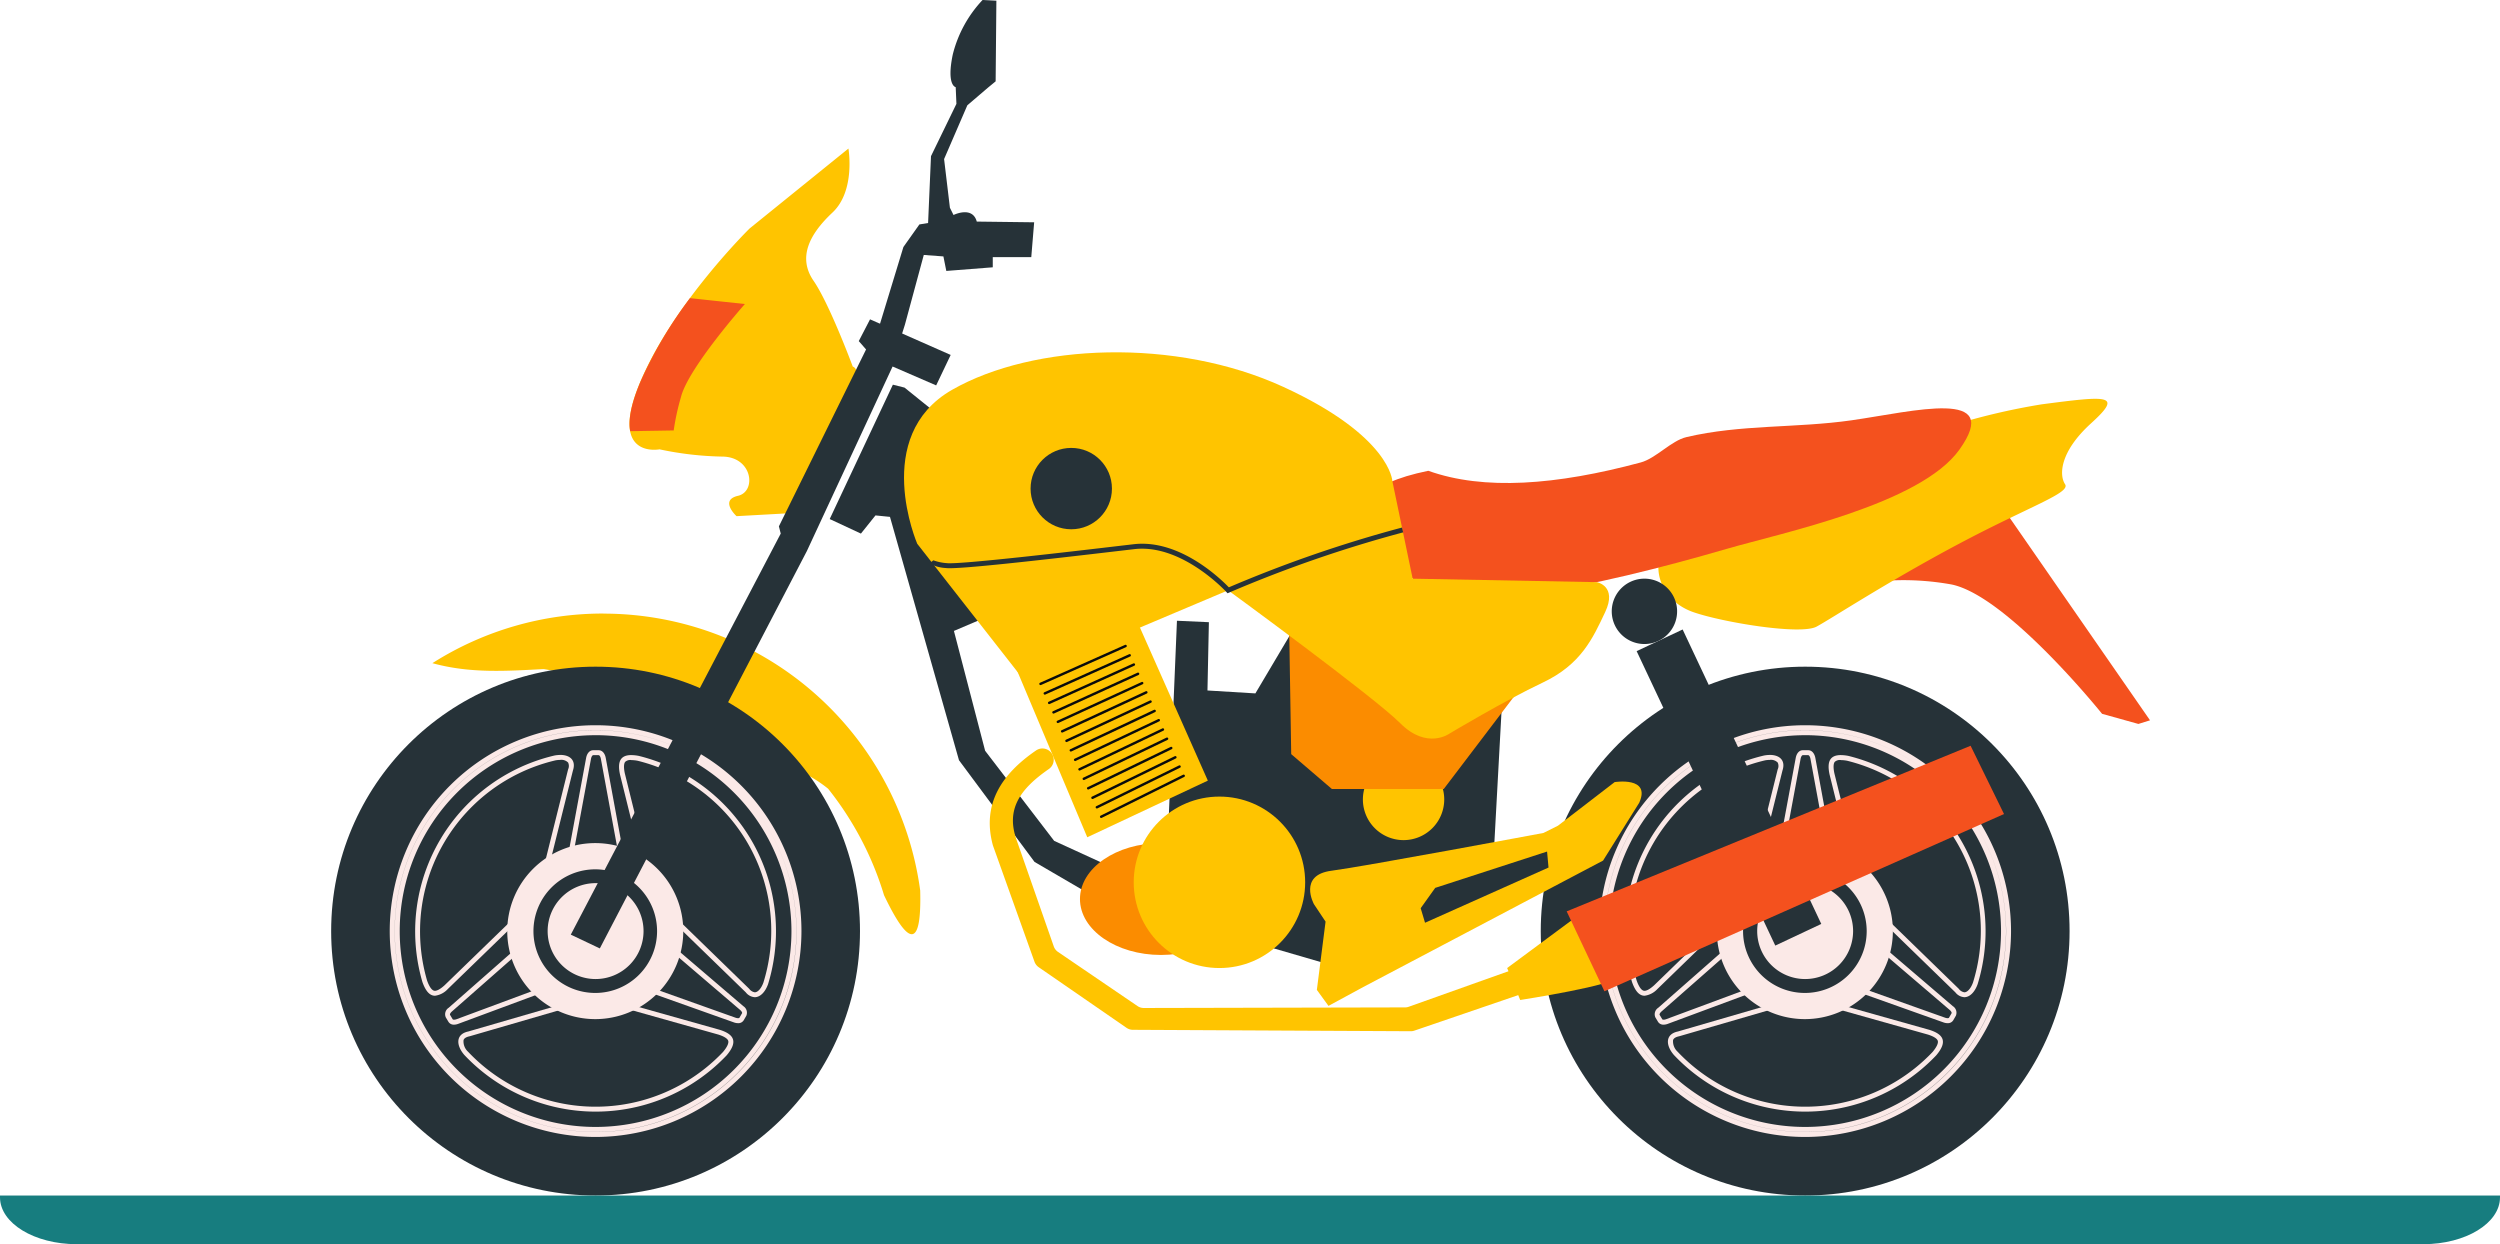 <svg xmlns="http://www.w3.org/2000/svg" width="287.18" height="142.922" viewBox="0 0 287.18 142.922">
  <g id="Group_3908" data-name="Group 3908" transform="translate(-1385.746 -660.445)">
    <g id="Group_2812" data-name="Group 2812" transform="translate(667.664 -25.508)">
      <g id="_140453888" data-name=" 140453888" transform="translate(895.071 762.536)">
        <g id="Group_2788" data-name="Group 2788">
          <circle id="Ellipse_20" data-name="Ellipse 20" cx="30.374" cy="30.374" r="30.374" fill="#263238"/>
        </g>
      </g>
      <g id="_140454056" data-name=" 140454056" transform="translate(901.795 769.262)">
        <g id="Group_2789" data-name="Group 2789">
          <path id="Path_1231" data-name="Path 1231" d="M854.97,776.254a23.648,23.648,0,1,1,23.649-23.649A23.676,23.676,0,0,1,854.97,776.254Zm0-46.729a23.081,23.081,0,1,0,23.082,23.08A23.106,23.106,0,0,0,854.97,729.525Zm0,46.154a23.072,23.072,0,1,1,23.072-23.074A23.1,23.1,0,0,1,854.97,775.679Zm0-45.576a22.5,22.5,0,1,0,22.5,22.5A22.529,22.529,0,0,0,854.97,730.1Z" transform="translate(-831.321 -728.958)" fill="#fbe9e7"/>
        </g>
      </g>
      <g id="_140453792" data-name=" 140453792" transform="translate(904.719 772.671)">
        <g id="Group_2790" data-name="Group 2790">
          <path id="Path_1232" data-name="Path 1232" d="M849.5,731.287a1.1,1.1,0,0,1,.9.308.913.913,0,0,1,0,.787l-3.621,14.554L836.2,757.188c-.575.519-.913.63-1.1.63-.4,0-.713-.655-.9-1.174a20.182,20.182,0,0,1,14.744-25.3,3.08,3.08,0,0,1,.548-.052m0-.569a3.688,3.688,0,0,0-.649.062A20.748,20.748,0,0,0,833.663,756.8c.387,1.1.866,1.583,1.443,1.583a2.435,2.435,0,0,0,1.48-.775l10.7-10.379,3.661-14.711c.391-1.174-.329-1.8-1.453-1.8Z" transform="translate(-832.83 -730.718)" fill="#fbe9e7"/>
        </g>
      </g>
      <g id="_140453960" data-name=" 140453960" transform="translate(909.673 800.214)">
        <g id="Group_2791" data-name="Group 2791">
          <path id="Path_1233" data-name="Path 1233" d="M851.081,745.527l14.18,3.991c.657.209,1.06.465,1.135.723.078.273-.145.734-.6,1.277a20.168,20.168,0,0,1-29.286-.027,1.623,1.623,0,0,1-.525-1.339c.089-.258.4-.374.7-.438l14.4-4.186m0-.591-14.556,4.231c-1.433.3-1.426,1.557-.448,2.695a20.745,20.745,0,0,0,30.129.047c1.321-1.557.883-2.406-.773-2.933l-14.353-4.039Z" transform="translate(-835.388 -744.936)" fill="#fbe9e7"/>
        </g>
      </g>
      <g id="_140454152" data-name=" 140454152" transform="translate(928.138 772.7)">
        <g id="Group_2792" data-name="Group 2792">
          <path id="Path_1234" data-name="Path 1234" d="M846.325,731.3h0a4.117,4.117,0,0,1,.73.076,20.281,20.281,0,0,1,5.312,2.154,20.058,20.058,0,0,1,9.138,23.32c-.242.672-.639,1.124-.992,1.124a.986.986,0,0,1-.639-.4l-10.755-10.455-3.537-14.3c-.184-.872-.052-1.2.043-1.317a.889.889,0,0,1,.7-.209m0-.569c-1.286,0-1.6.794-1.3,2.214l3.58,14.475,10.873,10.565a1.408,1.408,0,0,0,1.035.558c.626,0,1.2-.587,1.527-1.5h0a20.75,20.75,0,0,0-14.847-26.218,4.769,4.769,0,0,0-.868-.093Z" transform="translate(-844.919 -730.733)" fill="#fbe9e7"/>
        </g>
      </g>
      <g id="_140453552" data-name=" 140453552" transform="translate(919.935 787.401)">
        <g id="Group_2793" data-name="Group 2793">
          <path id="Path_1235" data-name="Path 1235" d="M846.194,738.322a5.508,5.508,0,1,1-5.509,5.509A5.508,5.508,0,0,1,846.194,738.322Z" transform="translate(-840.685 -738.322)" fill="#fbe9e7"/>
        </g>
      </g>
      <g id="_140454368" data-name=" 140454368" transform="translate(922.309 772.133)">
        <g id="Group_2794" data-name="Group 2794">
          <path id="Path_1236" data-name="Path 1236" d="M845.393,731.008c.122,0,.223.211.261.42l2.038,11.057a7.941,7.941,0,0,1-2.237.236,7.5,7.5,0,0,1-2.954-.421l2.019-10.871c.039-.209.141-.422.262-.422h.612m0-.568h-.612c-.451,0-.73.4-.82.885l-2.046,11.015c-.118.649,1.782.949,3.539.949,1.515,0,2.921-.223,2.844-.641l-2.084-11.323c-.089-.48-.37-.885-.821-.885Z" transform="translate(-841.91 -730.44)" fill="#fbe9e7"/>
        </g>
      </g>
      <g id="_140454536" data-name=" 140454536" transform="translate(908.147 794.412)">
        <g id="Group_2795" data-name="Group 2795">
          <path id="Path_1237" data-name="Path 1237" d="M843.451,742.588a10.383,10.383,0,0,1,2.363,4.3l-9.891,3.673a.862.862,0,0,1-.283.056c-.126,0-.149-.039-.159-.052l-.3-.5c-.05-.083.068-.263.211-.389l8.059-7.084m-.056-.647a.169.169,0,0,0-.116.043l-8.262,7.262a.888.888,0,0,0-.324,1.106l.3.5a.712.712,0,0,0,.647.331,1.405,1.405,0,0,0,.482-.095l10.033-3.723c1.044-.387-1.9-5.428-2.76-5.428Z" transform="translate(-834.6 -741.941)" fill="#fbe9e7"/>
        </g>
      </g>
      <g id="_140454224" data-name=" 140454224" transform="translate(930.843 794.505)">
        <g id="Group_2796" data-name="Group 2796">
          <path id="Path_1238" data-name="Path 1238" d="M849.5,742.593l8.018,6.856c.144.124.264.3.217.385l-.292.508c-.008.015-.035.056-.165.056a.855.855,0,0,1-.277-.052l-10.11-3.6a10.4,10.4,0,0,1,2.609-4.153m.056-.6c-1.089,0-3.886,4.928-3.109,5.205l10.362,3.686a1.4,1.4,0,0,0,.469.087.717.717,0,0,0,.657-.343l.292-.508a.887.887,0,0,0-.341-1.1l-8.132-6.956a.3.3,0,0,0-.2-.072Z" transform="translate(-846.316 -741.989)" fill="#fbe9e7"/>
        </g>
      </g>
      <g id="Group_2798" data-name="Group 2798" transform="translate(915.298 782.801)">
        <g id="Group_2797" data-name="Group 2797">
          <path id="Path_1239" data-name="Path 1239" d="M848.4,735.947a10.11,10.11,0,1,0,10.112,10.11A10.11,10.11,0,0,0,848.4,735.947Zm0,17.214a7.1,7.1,0,1,1,7.105-7.1A7.1,7.1,0,0,1,848.4,753.161Z" transform="translate(-838.291 -735.947)" fill="#fbe9e7"/>
        </g>
      </g>
      <path id="Path_1240" data-name="Path 1240" d="M799.938,711.406l6.59.083-.331,4h-4.424v1.17l-5.337.417-.333-1.668-2.255-.168-2.168,8.012-.5,1.585-2.671-.666,3-9.847,1.835-2.588,1-.167.333-7.677,2.921-6.009-.083-1.918s-1.083-.167-.335-3.756a14.062,14.062,0,0,1,3.423-6.259l1.585.083-.085,9.264-.914.752-2.338,2-2.67,6.176.668,5.591.414.835s2.17-1.083,2.671.752Z" transform="translate(30.35)" fill="#263238"/>
      <path id="Path_1241" data-name="Path 1241" d="M863.445,716.211l17.692,25.536-1.337.416L875.629,741s-10.85-13.518-17.274-14.854a31.005,31.005,0,0,0-12.685.335l2.921-7.762,12.266-4Z" transform="translate(83.923 26.951)" fill="#f4511e"/>
      <path id="Path_1242" data-name="Path 1242" d="M862.679,714.741a76.136,76.136,0,0,1,16.187-4.506c7.677-1,9.349-1.168,5.676,2.17s-3.671,6.007-3,7.009-4.006,2.5-12.185,6.842S854.836,734.77,853,735.77s-10.848-.5-14.184-1.67-4.839-4.5-3.506-7.175,27.37-12.183,27.37-12.183Z" transform="translate(73.758 22.163)" fill="#ffc400"/>
      <path id="Path_1243" data-name="Path 1243" d="M844.338,730.048l-1.116,20.477L828.54,756.2l-2.841,7.175-7.707-2.242-12.319-9.606,1.171-28.038,3.668.166-.163,7.844,5.505.335,5.84-9.847h15.357l3.167,4Z" transform="translate(46.437 33.771)" fill="#263238"/>
      <path id="Path_1244" data-name="Path 1244" d="M821.977,730.947a4.672,4.672,0,1,1-4.674,4.672A4.672,4.672,0,0,1,821.977,730.947Z" transform="translate(57.337 42.168)" fill="#ffc400"/>
      <path id="Path_1245" data-name="Path 1245" d="M802.038,715.356,794.28,709.1l-1.338-.335L785.685,724.2l3.587,1.671,1.672-2.089,1.665.168,7.927,27.955,8.679,11.682,10.013,5.842.253-4.589-8.012-3.672-7.93-10.348-3.585-13.769,5.091-2.168-.921-2.588Z" transform="translate(27.706 21.377)" fill="#263238"/>
      <path id="Path_1246" data-name="Path 1246" d="M840.247,732.092l-9.512,12.516H817.886l-4.673-4.005-.333-20.528,7.51.166,6.006,6.341,8.511,5.007Z" transform="translate(53.193 31.979)" fill="#fb8c00"/>
      <path id="Path_1247" data-name="Path 1247" d="M810.151,721.56l9.181,20.694-13.85,6.508-9.349-22.2Z" transform="translate(37.497 33.37)" fill="#ffc400"/>
      <g id="_140455976" data-name=" 140455976" transform="translate(906.087 758.263)">
        <rect id="Rectangle_211" data-name="Rectangle 211" width="5.84" height="37.385" transform="translate(0 2.488) rotate(-25.212)" fill="#263238"/>
      </g>
      <g id="_140456096" data-name=" 140456096" transform="translate(903.223 752.425)">
        <path id="Path_1248" data-name="Path 1248" d="M834.214,720.626a3.754,3.754,0,1,0,5,1.8A3.753,3.753,0,0,0,834.214,720.626Z" transform="translate(-832.058 -720.267)" fill="#263238"/>
      </g>
      <path id="Path_1249" data-name="Path 1249" d="M781.775,722.335a36.538,36.538,0,0,0-19.649,5.7c4.37,1.207,8.53.895,12.793.682,3.318.542,6.924,1.366,7.855,2.466,1.836,2.172.587,5.593.587,5.593s-2.338,3.421,3.088,2.586,14.907-1.982,21.139,3.1a36.785,36.785,0,0,1,4.165,6.54,36.254,36.254,0,0,1,2.253,5.686h0q4.408,9.226,4.155-.537a36.725,36.725,0,0,0-36.388-31.807Z" transform="translate(5.626 34.097)" fill="#ffc400"/>
      <path id="Path_1250" data-name="Path 1250" d="M859.15,726.294c-15.073,4.388-32.512,8.2-36.125,3.44l-4.674-4.841c-2.358-3.3-.967-6.038,6.468-7.553,6.364,2.282,14.705,1.656,24.407-.959,1.745-.469,3.493-2.5,5.244-2.91,6.259-1.474,12.57-1.017,18.955-1.929,7.168-1.025,17.489-3.754,12.4,3.372-4.489,6.28-20.367,9.544-26.671,11.379Z" transform="translate(57.335 22.693)" fill="#f4511e"/>
      <path id="Path_1251" data-name="Path 1251" d="M798.963,694.766s.835,4.841-1.835,7.344-4.008,5.174-2.17,7.842,4.5,9.849,4.5,9.849,1.335.333-.5,3.5-6.842,13.353-6.842,13.353l-6.009.333s-2-1.836.167-2.338,1.668-4.506-1.835-4.506a37.488,37.488,0,0,1-7.175-.833s-6.009,1.168-2.172-7.844,12.518-17.526,12.518-17.526l11.348-9.178Z" transform="translate(16.581 8.259)" fill="#ffc400"/>
      <path id="Path_1252" data-name="Path 1252" d="M773.891,718.914c-.223-1.176.025-2.983,1.207-5.753a48.37,48.37,0,0,1,5.662-9.529l6.306.676s-6.507,7.342-7.342,10.682a27.523,27.523,0,0,0-.835,3.839Z" transform="translate(16.583 16.569)" fill="#f4511e"/>
      <path id="Path_1253" data-name="Path 1253" d="M827.328,734.181l-23.7,10.013L791.612,728.84s-5.341-12.35,4.006-17.69,25.7-6.007,38.05-.333,12.524,10.838,12.524,10.838l2.33,11.193,21.16.4s2.371.436.953,3.438-2.753,6.009-7.175,8.1-10.682,5.841-10.682,5.841-2.586,1.922-5.676-1.168-19.775-15.271-19.775-15.271Z" transform="translate(31.836 19.579)" fill="#ffc400"/>
      <path id="Path_1254" data-name="Path 1254" d="M825.844,724.785l-.137-.151c-.05-.056-5.147-5.577-10.606-4.915l-1.046.122c-9.9,1.168-19.267,2.226-20.552,2.046a4.233,4.233,0,0,1-1.9-.537l.448-.351a5.511,5.511,0,0,0,1.53.324c1.437.19,14.732-1.377,20.412-2.048l1.046-.122c5.314-.63,10.069,4.031,10.955,4.95a147.142,147.142,0,0,1,19.889-6.867l.138.552a147.17,147.17,0,0,0-19.986,6.916Z" transform="translate(33.248 29.318)" fill="#263238"/>
      <circle id="Ellipse_21" data-name="Ellipse 21" cx="4.673" cy="4.673" r="4.673" transform="translate(836.467 737.406)" fill="#263238"/>
      <path id="Path_1255" data-name="Path 1255" d="M859.364,757.477l-15.4,5.267a1.21,1.21,0,0,1-.424.072l-31.927-.163a1.29,1.29,0,0,1-.728-.231L800.8,755.461a1.3,1.3,0,0,1-.484-.632l-4.76-13.314a.977.977,0,0,1-.037-.122c-1.209-4.568.889-8.031,4.981-10.831a1.294,1.294,0,0,1,1.922.568h0a1.291,1.291,0,0,1-.448,1.561c-3.338,2.313-4.971,4.645-3.706,8.177l4.262,12.2a1.284,1.284,0,0,0,.492.641l9.122,6.211a1.271,1.271,0,0,0,.73.227l30.009-.068a1.214,1.214,0,0,0,.43-.076l13.07-4.655a1.29,1.29,0,0,1,1.4.357l1.589,1.773Z" transform="translate(36.599 41.596)" fill="#ffc400"/>
      <g id="_140457680" data-name=" 140457680" transform="translate(844.436 774.936)">
        <path id="Path_1256" data-name="Path 1256" d="M801.854,736.869a.147.147,0,0,1-.128-.079.144.144,0,0,1,.064-.192l9.473-4.7a.144.144,0,0,1,.19.064.141.141,0,0,1-.064.19l-9.473,4.7A.146.146,0,0,1,801.854,736.869Z" transform="translate(-801.711 -731.887)" fill="#0a0b0c"/>
      </g>
      <g id="Group_2800" data-name="Group 2800" transform="translate(837.468 760.02)">
        <g id="Group_2799" data-name="Group 2799" transform="translate(0.495 1.067)">
          <g id="_140023664" data-name=" 140023664" transform="translate(5.977 12.782)">
            <path id="Path_1257" data-name="Path 1257" d="M801.6,736.294a.143.143,0,0,1-.064-.271l9.494-4.672a.138.138,0,0,1,.188.064.141.141,0,0,1-.064.192l-9.494,4.674A.157.157,0,0,1,801.6,736.294Z" transform="translate(-801.455 -731.337)" fill="#0a0b0c"/>
          </g>
          <g id="_140018168" data-name=" 140018168" transform="translate(5.475 11.717)">
            <path id="Path_1258" data-name="Path 1258" d="M801.339,735.721a.144.144,0,0,1-.062-.273l9.514-4.647a.143.143,0,0,1,.19.066.14.14,0,0,1-.066.19l-9.513,4.649A.169.169,0,0,1,801.339,735.721Z" transform="translate(-801.196 -730.787)" fill="#0a0b0c"/>
          </g>
          <g id="_141043400" data-name=" 141043400" transform="translate(4.981 10.654)">
            <path id="Path_1259" data-name="Path 1259" d="M801.084,735.143a.142.142,0,0,1-.128-.079.141.141,0,0,1,.064-.19l9.537-4.624a.147.147,0,0,1,.19.066.145.145,0,0,1-.066.192l-9.535,4.62A.153.153,0,0,1,801.084,735.143Z" transform="translate(-800.941 -730.238)" fill="#0a0b0c"/>
          </g>
          <g id="_140016176" data-name=" 140016176" transform="translate(4.48 9.586)">
            <path id="Path_1260" data-name="Path 1260" d="M800.825,734.571a.142.142,0,0,1-.06-.271l9.554-4.6a.14.14,0,0,1,.19.068.138.138,0,0,1-.066.188l-9.556,4.6A.14.14,0,0,1,800.825,734.571Z" transform="translate(-800.683 -729.686)" fill="#0a0b0c"/>
          </g>
          <g id="_140017472" data-name=" 140017472" transform="translate(3.985 8.521)">
            <path id="Path_1261" data-name="Path 1261" d="M800.568,734a.143.143,0,0,1-.06-.271l9.576-4.572a.139.139,0,0,1,.19.066.141.141,0,0,1-.066.188l-9.577,4.574A.119.119,0,0,1,800.568,734Z" transform="translate(-800.427 -729.137)" fill="#0a0b0c"/>
          </g>
          <g id="_140016848" data-name=" 140016848" transform="translate(3.484 7.456)">
            <path id="Path_1262" data-name="Path 1262" d="M800.309,733.42a.141.141,0,0,1-.126-.083.139.139,0,0,1,.068-.188q4.8-2.273,9.6-4.547a.136.136,0,0,1,.186.066.141.141,0,0,1-.066.19q-4.8,2.275-9.6,4.547A.1.1,0,0,1,800.309,733.42Z" transform="translate(-800.169 -728.587)" fill="#0a0b0c"/>
          </g>
          <g id="_140016560" data-name=" 140016560" transform="translate(2.987 6.392)">
            <path id="Path_1263" data-name="Path 1263" d="M800.054,732.846a.147.147,0,0,1-.128-.083.142.142,0,0,1,.068-.19l9.62-4.523a.149.149,0,0,1,.19.07.144.144,0,0,1-.07.19l-9.618,4.522A.148.148,0,0,1,800.054,732.846Z" transform="translate(-799.912 -728.038)" fill="#0a0b0c"/>
          </g>
          <g id="_140018000" data-name=" 140018000" transform="translate(2.491 5.326)">
            <path id="Path_1264" data-name="Path 1264" d="M799.8,732.269a.144.144,0,0,1-.132-.083.147.147,0,0,1,.07-.19l9.643-4.5a.142.142,0,1,1,.118.258l-9.639,4.5A.186.186,0,0,1,799.8,732.269Z" transform="translate(-799.656 -727.487)" fill="#0a0b0c"/>
          </g>
          <g id="_140023280" data-name=" 140023280" transform="translate(1.993 4.259)">
            <path id="Path_1265" data-name="Path 1265" d="M799.541,731.695a.143.143,0,0,1-.13-.081.145.145,0,0,1,.068-.19q4.835-2.238,9.663-4.475a.143.143,0,0,1,.12.26q-4.829,2.24-9.661,4.473A.141.141,0,0,1,799.541,731.695Z" transform="translate(-799.399 -726.937)" fill="#0a0b0c"/>
          </g>
          <g id="_141042392" data-name=" 141042392" transform="translate(1.496 3.195)">
            <path id="Path_1266" data-name="Path 1266" d="M799.285,731.119a.142.142,0,0,1-.06-.271l9.684-4.446a.14.14,0,1,1,.116.256l-9.682,4.448A.127.127,0,0,1,799.285,731.119Z" transform="translate(-799.142 -726.387)" fill="#0a0b0c"/>
          </g>
          <g id="_141039200" data-name=" 141039200" transform="translate(0.995 2.13)">
            <path id="Path_1267" data-name="Path 1267" d="M799.026,730.545a.139.139,0,0,1-.128-.083.141.141,0,0,1,.072-.19l9.7-4.421a.143.143,0,1,1,.118.26l-9.7,4.421A.122.122,0,0,1,799.026,730.545Z" transform="translate(-798.884 -725.838)" fill="#0a0b0c"/>
          </g>
          <g id="_141046568" data-name=" 141046568" transform="translate(0.5 1.064)">
            <path id="Path_1268" data-name="Path 1268" d="M798.769,729.971a.142.142,0,0,1-.058-.271l9.723-4.4a.139.139,0,0,1,.19.07.141.141,0,0,1-.072.188l-9.725,4.4A.128.128,0,0,1,798.769,729.971Z" transform="translate(-798.628 -725.287)" fill="#0a0b0c"/>
          </g>
          <g id="_141046688" data-name=" 141046688">
            <path id="Path_1269" data-name="Path 1269" d="M798.511,729.4a.143.143,0,0,1-.128-.085.14.14,0,0,1,.07-.188l9.744-4.372a.14.14,0,0,1,.188.07.145.145,0,0,1-.07.19l-9.744,4.37A.138.138,0,0,1,798.511,729.4Z" transform="translate(-798.37 -724.738)" fill="#0a0b0c"/>
          </g>
        </g>
        <g id="_140458016" data-name=" 140458016">
          <path id="Path_1270" data-name="Path 1270" d="M798.257,728.82a.142.142,0,0,1-.058-.271l9.765-4.349a.141.141,0,0,1,.188.074.139.139,0,0,1-.074.186l-9.765,4.347A.158.158,0,0,1,798.257,728.82Z" transform="translate(-798.114 -724.187)" fill="#0a0b0c"/>
        </g>
      </g>
      <path id="Path_1271" data-name="Path 1271" d="M809.832,735.947c5.137,0,9.3,2.877,9.3,6.426s-4.167,6.424-9.3,6.424-9.306-2.875-9.306-6.424S804.695,735.947,809.832,735.947Z" transform="translate(41.614 46.854)" fill="#fb8c00"/>
      <circle id="Ellipse_22" data-name="Ellipse 22" cx="9.847" cy="9.847" r="9.847" transform="translate(848.315 777.459)" fill="#ffc400"/>
      <path id="Path_1272" data-name="Path 1272" d="M852,734.7l-4.173,6.675-27.537,14.519-4.006,2.172-1.335-1.838,1-7.842-1.335-2.005s-1.836-3.336,2-3.838S840.98,738.2,840.98,738.2l1.668-.835,6.509-5.006s4.175-.668,2.838,2.336Z" transform="translate(54.403 43.435)" fill="#ffc400"/>
      <g id="_140453888-2" data-name=" 140453888" transform="translate(756.123 762.536)">
        <g id="Group_2801" data-name="Group 2801">
          <circle id="Ellipse_23" data-name="Ellipse 23" cx="30.374" cy="30.374" r="30.374" fill="#263238"/>
        </g>
      </g>
      <g id="_140454056-2" data-name=" 140454056" transform="translate(762.849 769.262)">
        <g id="Group_2802" data-name="Group 2802">
          <path id="Path_1273" data-name="Path 1273" d="M783.244,776.254a23.648,23.648,0,1,1,23.649-23.649A23.675,23.675,0,0,1,783.244,776.254Zm0-46.729a23.081,23.081,0,1,0,23.082,23.08A23.107,23.107,0,0,0,783.244,729.525Zm0,46.154a23.072,23.072,0,1,1,23.072-23.074A23.1,23.1,0,0,1,783.244,775.679Zm0-45.576a22.5,22.5,0,1,0,22.5,22.5A22.526,22.526,0,0,0,783.244,730.1Z" transform="translate(-759.595 -728.958)" fill="#fbe9e7"/>
        </g>
      </g>
      <g id="_140453792-2" data-name=" 140453792" transform="translate(765.772 772.671)">
        <g id="Group_2803" data-name="Group 2803">
          <path id="Path_1274" data-name="Path 1274" d="M777.773,731.287a1.1,1.1,0,0,1,.9.308.921.921,0,0,1,0,.787l-3.623,14.554-10.575,10.252c-.575.519-.916.63-1.1.63-.4,0-.715-.655-.9-1.174a20.181,20.181,0,0,1,14.746-25.3,3.044,3.044,0,0,1,.546-.052m0-.569a3.728,3.728,0,0,0-.651.062A20.755,20.755,0,0,0,761.935,756.8c.389,1.1.866,1.583,1.445,1.583a2.426,2.426,0,0,0,1.478-.775l10.707-10.379,3.661-14.711c.389-1.174-.329-1.8-1.453-1.8Z" transform="translate(-761.104 -730.718)" fill="#fbe9e7"/>
        </g>
      </g>
      <g id="_140453960-2" data-name=" 140453960" transform="translate(770.728 800.214)">
        <g id="Group_2804" data-name="Group 2804">
          <path id="Path_1275" data-name="Path 1275" d="M779.357,745.527l14.176,3.991c.66.209,1.063.465,1.137.723.078.273-.143.734-.6,1.277a20.168,20.168,0,0,1-29.286-.027,1.608,1.608,0,0,1-.519-1.339c.087-.258.4-.374.7-.438l14.4-4.186m0-.591L764.8,749.167c-1.433.3-1.424,1.557-.445,2.695a20.74,20.74,0,0,0,30.127.047c1.321-1.557.881-2.406-.771-2.933l-14.355-4.039Z" transform="translate(-763.662 -744.936)" fill="#fbe9e7"/>
        </g>
      </g>
      <g id="_140454152-2" data-name=" 140454152" transform="translate(789.191 772.7)">
        <g id="Group_2805" data-name="Group 2805">
          <path id="Path_1276" data-name="Path 1276" d="M774.6,731.3h0a4.173,4.173,0,0,1,.732.076,20.268,20.268,0,0,1,5.31,2.154,20.058,20.058,0,0,1,9.138,23.32c-.24.672-.637,1.124-.992,1.124a.985.985,0,0,1-.639-.4l-10.755-10.455-3.537-14.3c-.184-.872-.052-1.2.043-1.317a.886.886,0,0,1,.7-.209m0-.569c-1.284,0-1.6.794-1.3,2.214l3.58,14.475,10.873,10.565a1.414,1.414,0,0,0,1.034.558c.626,0,1.2-.587,1.527-1.5h0a20.754,20.754,0,0,0-14.847-26.218,4.75,4.75,0,0,0-.868-.093Z" transform="translate(-773.193 -730.733)" fill="#fbe9e7"/>
        </g>
      </g>
      <g id="_140453552-2" data-name=" 140453552" transform="translate(780.991 787.401)">
        <g id="Group_2806" data-name="Group 2806">
          <path id="Path_1277" data-name="Path 1277" d="M774.467,738.322a5.508,5.508,0,1,1-5.507,5.509A5.511,5.511,0,0,1,774.467,738.322Z" transform="translate(-768.96 -738.322)" fill="#fbe9e7"/>
        </g>
      </g>
      <g id="_140454368-2" data-name=" 140454368" transform="translate(783.364 772.133)">
        <g id="Group_2807" data-name="Group 2807">
          <path id="Path_1278" data-name="Path 1278" d="M773.666,731.008c.12,0,.225.211.261.42l2.038,11.057a7.912,7.912,0,0,1-2.235.236,7.516,7.516,0,0,1-2.956-.421l2.018-10.871c.039-.209.141-.422.262-.422h.612m0-.568h-.612c-.449,0-.732.4-.821.885l-2.042,11.015c-.122.649,1.778.949,3.539.949,1.513,0,2.919-.223,2.842-.641l-2.086-11.323c-.089-.48-.368-.885-.82-.885Z" transform="translate(-770.185 -730.44)" fill="#fbe9e7"/>
        </g>
      </g>
      <g id="_140454536-2" data-name=" 140454536" transform="translate(769.2 794.412)">
        <g id="Group_2808" data-name="Group 2808">
          <path id="Path_1279" data-name="Path 1279" d="M771.725,742.588a10.386,10.386,0,0,1,2.364,4.3l-9.89,3.673a.881.881,0,0,1-.287.056c-.124,0-.147-.039-.157-.052l-.3-.5c-.05-.083.068-.263.211-.389l8.059-7.084m-.056-.647a.169.169,0,0,0-.116.043l-8.26,7.262a.885.885,0,0,0-.325,1.106h0l.3.5a.71.71,0,0,0,.645.331,1.405,1.405,0,0,0,.482-.095l10.035-3.723c1.046-.387-1.9-5.428-2.76-5.428Z" transform="translate(-762.874 -741.941)" fill="#fbe9e7"/>
        </g>
      </g>
      <g id="_140454224-2" data-name=" 140454224" transform="translate(791.895 794.505)">
        <g id="Group_2809" data-name="Group 2809">
          <path id="Path_1280" data-name="Path 1280" d="M777.776,742.593l8.018,6.856c.145.124.267.3.219.385l-.293.508c-.01.015-.035.056-.165.056a.856.856,0,0,1-.279-.052l-10.106-3.6a10.39,10.39,0,0,1,2.606-4.153m.058-.6c-1.091,0-3.886,4.928-3.111,5.205l10.364,3.686a1.407,1.407,0,0,0,.469.087.715.715,0,0,0,.657-.343l.293-.508a.886.886,0,0,0-.339-1.1l-8.136-6.956a.287.287,0,0,0-.2-.072Z" transform="translate(-774.589 -741.989)" fill="#fbe9e7"/>
        </g>
      </g>
      <g id="Group_2811" data-name="Group 2811" transform="translate(776.351 782.801)">
        <g id="Group_2810" data-name="Group 2810">
          <path id="Path_1281" data-name="Path 1281" d="M776.675,735.947a10.11,10.11,0,1,0,10.11,10.11A10.11,10.11,0,0,0,776.675,735.947Zm0,17.214a7.1,7.1,0,1,1,7.1-7.1A7.1,7.1,0,0,1,776.675,753.161Z" transform="translate(-766.565 -735.947)" fill="#fbe9e7"/>
        </g>
      </g>
      <path id="Path_1282" data-name="Path 1282" d="M813.972,708.979l-1.669,3.5-5.005-2.17-9.847,21.2-23.784,45.645-3.335-1.583L794.449,729.5l-.21-.832,10.013-20.32-.838-.959,1.294-2.5Z" transform="translate(13.317 17.746)" fill="#263238"/>
      <path id="Path_1283" data-name="Path 1283" d="M835.415,738.286l-14.185,6.341-.5-1.67,1.668-2.335,12.851-4.173.167,1.837Z" transform="translate(60.548 47.324)" fill="#263238"/>
      <path id="Path_1284" data-name="Path 1284" d="M838.374,747.466c.4.9-11.015,2.669-11.015,2.669l-1.5-3.671,8.678-6.426Z" transform="translate(65.353 50.689)" fill="#ffc400"/>
      <path id="Path_1285" data-name="Path 1285" d="M875.786,730.175l3.838,7.843-45.9,20.361-4.338-9.179Z" transform="translate(68.663 41.444)" fill="#f4511e"/>
    </g>
    <path id="Path_1365" data-name="Path 1365" d="M368.591,203.416H99.049c-4.87,0-8.819-2.408-8.819-5.378v-.211H377.41v.211C377.41,201.008,373.462,203.416,368.591,203.416Z" transform="translate(1295.516 599.951)" fill="#177d7f"/>
  </g>
</svg>
